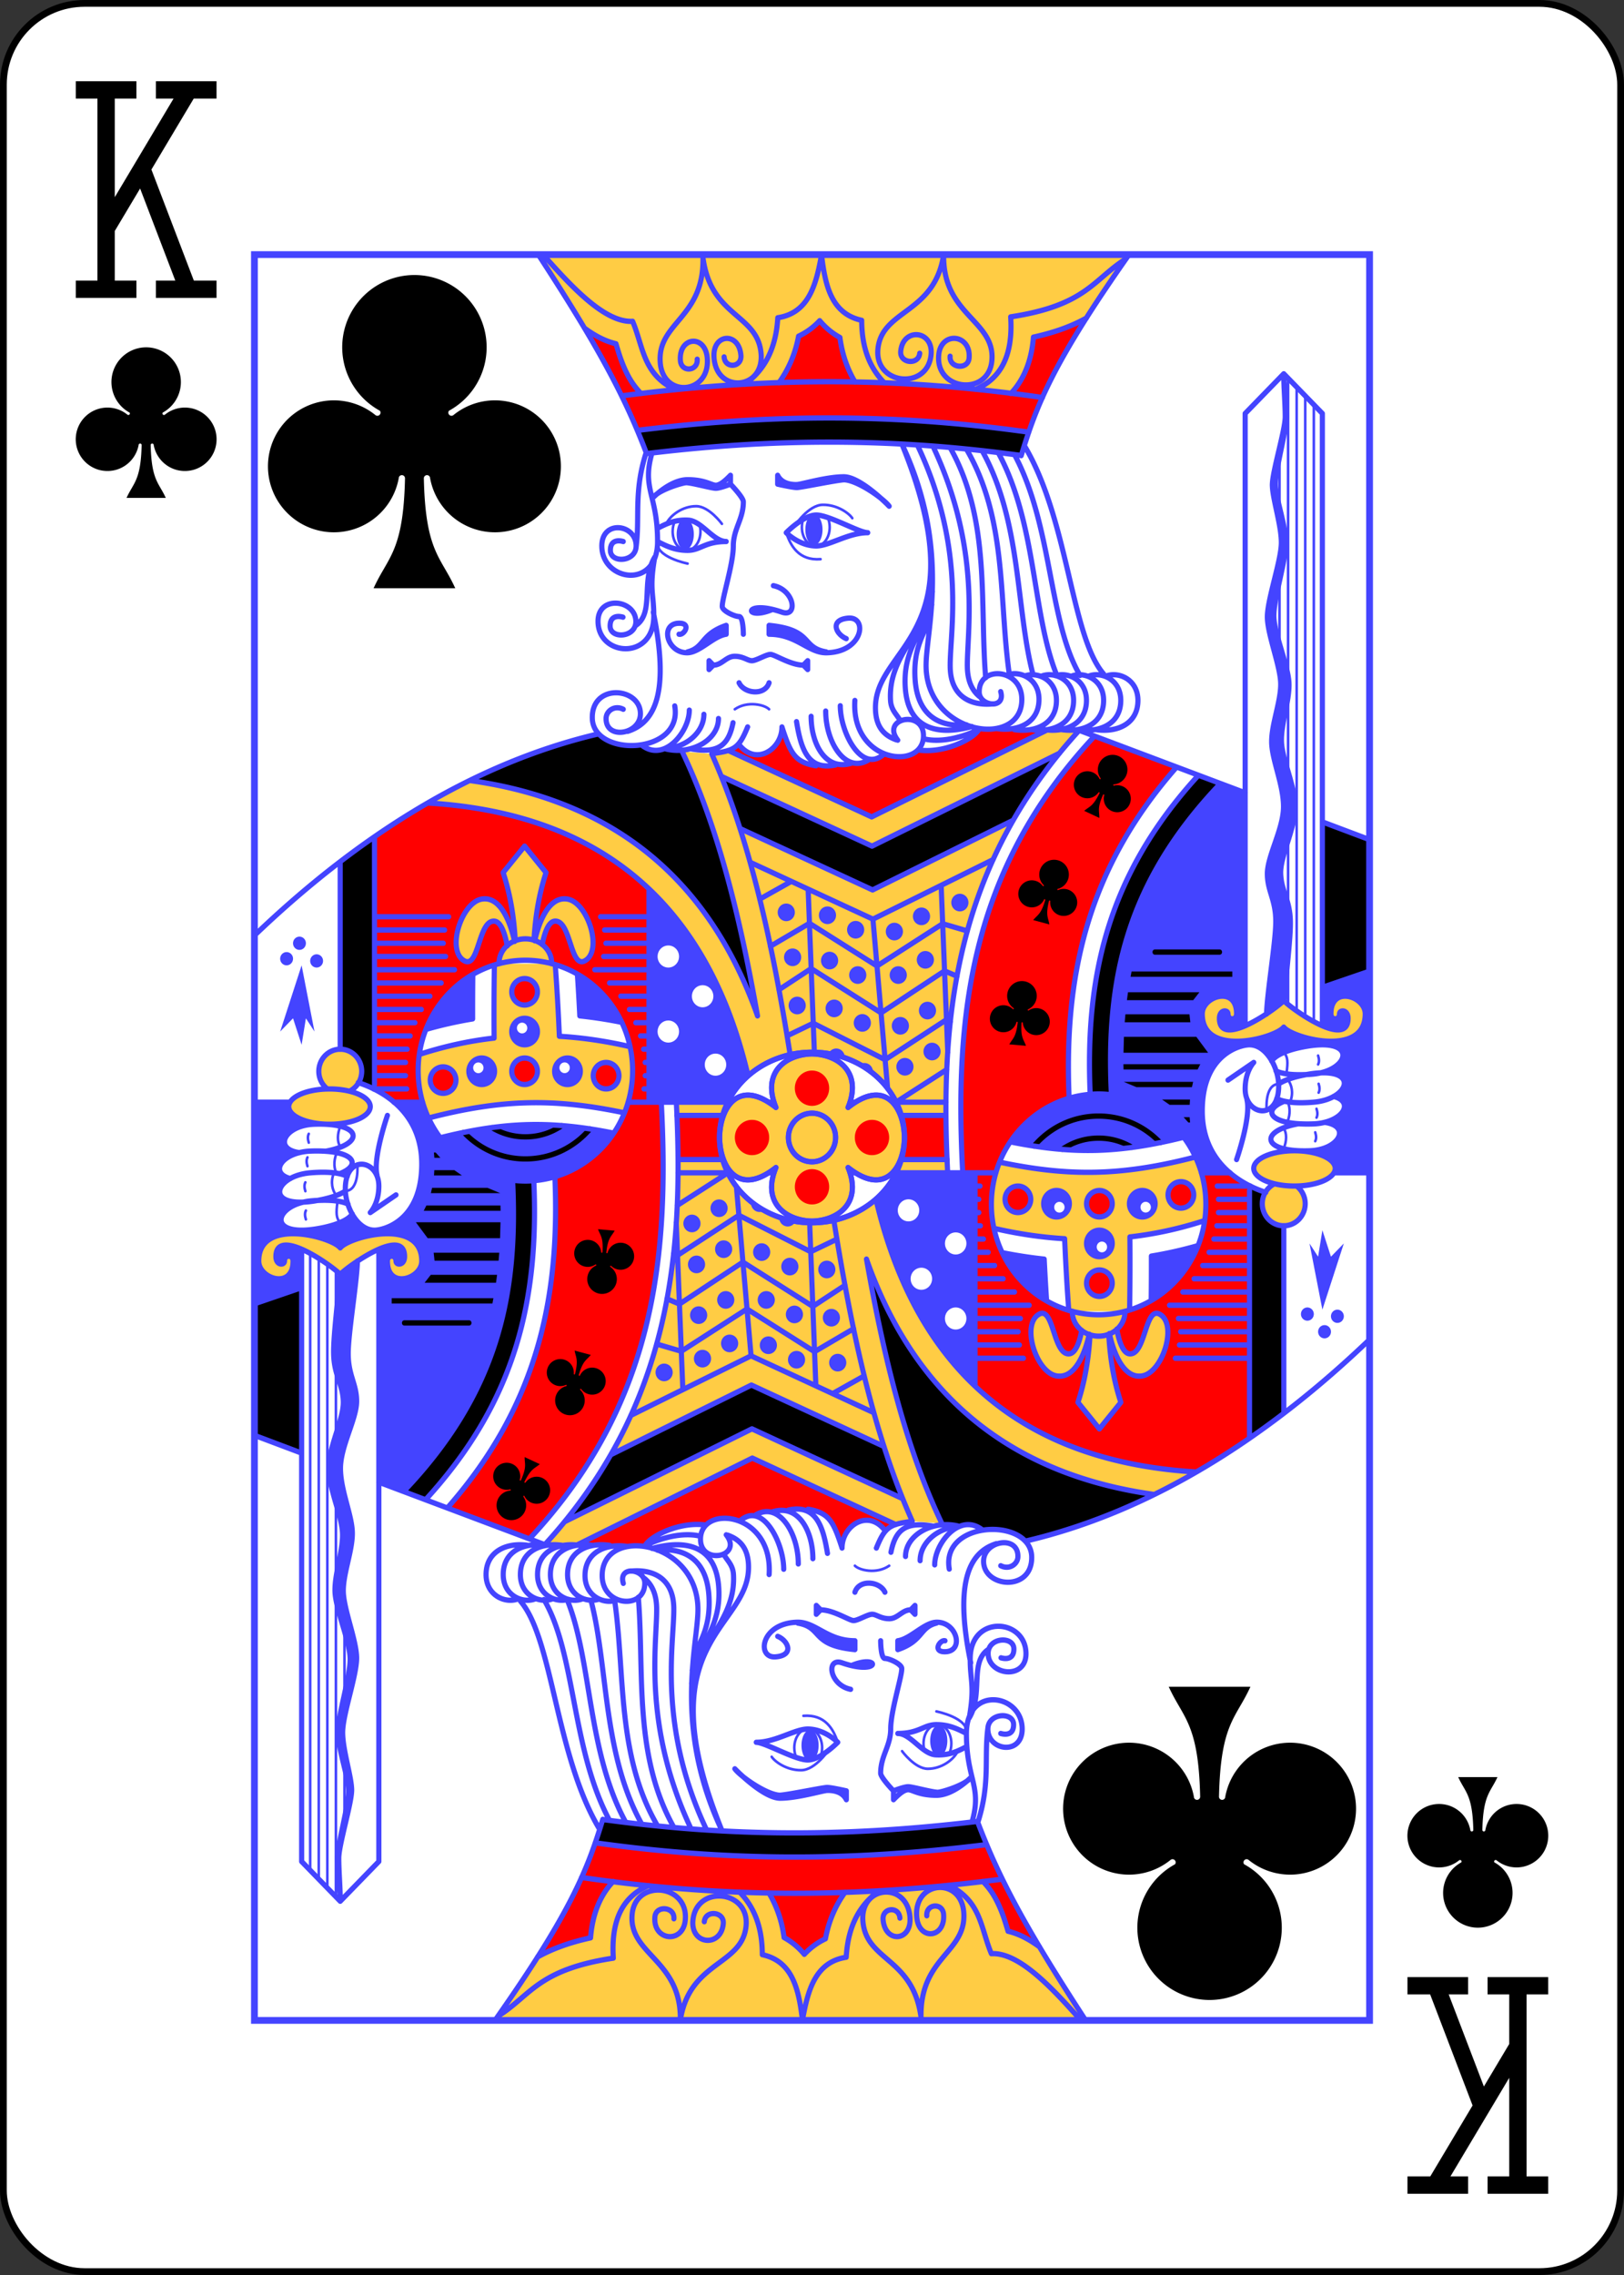 <?xml version="1.0" encoding="UTF-8"?>
<svg class="card" width="2.5in" height="3.5in" face="KC" preserveAspectRatio="none" viewBox="-120 -168 240 336" xmlns="http://www.w3.org/2000/svg" xmlns:xlink="http://www.w3.org/1999/xlink">
<rect x="-120" y="-168" width="240" height="336" fill="#333333" stroke="none"/>
<defs>
<rect id="i" x="-82.4" y="-130.4" width="164.8" height="260.8"/>
</defs>
<symbol id="h" preserveAspectRatio="xMinYMid" viewBox="-500 -500 1000 1000">
<path d="m-285-460h200m-100 0v920m-100 0h200m170-920h200m-100 20-355 595m255 305h200m-100-20-195-510" fill="none" stroke="#000" stroke-linecap="square" stroke-miterlimit="1.5" stroke-width="80"/>
</symbol>
<symbol id="a" preserveAspectRatio="xMinYMid" viewBox="-600 -600 1200 1200">
<path d="m30 150c5 235 55 250 100 350h-260c45-100 95-115 100-350a10 10 0 0 0-20 0 210 210 0 1 1-74-201 10 10 0 0 0 14-14 230 230 0 1 1 220 0 10 10 0 0 0 14 14 210 210 0 1 1-74 201 10 10 0 0 0-20 0z"/>
</symbol>
<symbol id="g" preserveAspectRatio="none" viewBox="0 0 1300 2000">
<path d="m315.88 799.27c-12.562 0-24.692 1.853-36.105 5.371-0.482 27.81-0.564 55.373-0.33 82.758-30.264 3.329-59.226 9.711-87.205 18.668-0.918 6.037-1.359 12.068-1.359 18.203 0 19.372 4.407 37.715 12.396 53.82 85.715-21.842 147.42-22.492 227.93-6.012 6.301-14.68 9.678-30.85 9.678-47.809 0-9.419-1.041-18.594-3.1-27.301-28.568-6.289-55.929-10.094-82.244-11.602-1.17-27.087-2.756-54.122-4.695-81.094-11.011-3.262-22.783-5.004-34.961-5.004zm-0.885 65.727a15 15 0 0 1 15 15 15 15 0 0 1-15 15 15 15 0 0 1-15-15 15 15 0 0 1 15-15zm-50 45a15 15 0 0 1 15 15 15 15 0 0 1-15 15 15 15 0 0 1-15-15 15 15 0 0 1 15-15zm100 0a15 15 0 0 1 15 15 15 15 0 0 1-15 15 15 15 0 0 1-15-15 15 15 0 0 1 15-15zm-79.758-106.8a30.653 27.5 0 0 1-0.01-0.7 30.653 27.5 0 0 1 30.653-27.5 30.653 27.5 0 0 1 30.653 27.5 30.653 27.5 0 0 1-0.011 0.741m-43.191-25.278c-3.169-14.247-13.936-52.03-38.336-47.964-23.937 3.99-41.639 59.017-20 70 16.945 8.601 16.09-46.872 35-45 9.353 0.926 13.581 21.494 14.691 28.027m31.247-6.473c1.507-26.148 5.676-51.769 14.062-76.554l-25-30-25 30c8.449 24.971 12.617 50.791 14.095 77.143m31.469 4.446c1.424-7.678 5.689-25.724 14.435-26.59 18.91-1.873 18.055 53.601 35 45 21.639-10.983 3.937-66.011-20-70-24.002-4-34.812 32.494-38.175 47.247m365.23 188.69c16.95-40.089-11.834-60.112-42.055-60.699-30.221 0.587-59.004 20.61-42.055 60.699-45-34.547-65.377 2.234-65.636 34.062 0.259 31.828 20.636 68.61 65.636 34.062-16.95 40.089 11.834 60.112 42.055 60.699 30.221-0.587 59.004-20.61 42.055-60.699 45 34.547 65.377-2.234 65.636-34.062-0.259-31.828-20.636-68.61-65.636-34.062zm-66.722-55.4c-1.29-7.872-2.6-15.699-3.928-23.484 1.33 7.788 2.648 15.604 3.941 23.479zm124.39 49.792 56.495-0.442c0.754-109.53 18.217-216.81 78.238-318.93l-163.81 78.676-154.5-69.477c-9.748-29.54-20.637-57.824-32.992-84.678l-34.475-2.598c41.321 84.043 67.265 185.87 87.854 299.42-30.212-83.707-76.693-146.8-135.99-190.55-57.095-42.122-124.88-65.967-198.72-76.393-16.482 7.737-33.214 16.435-49.742 25.709 182 10.664 321.31 95.862 372.76 308.34 60.163-39.408 136.2-35.737 174.89 30.92zm-139.94-137.12c0.128 0.657 0.259 1.311 0.387 1.969-0.128-0.658-0.259-1.312-0.387-1.969zm3.334 17.41c0.19 1.013 0.377 2.032 0.566 3.047-0.189-1.015-0.377-2.034-0.566-3.047zm2.693 14.621c0.351 1.93 0.701 3.861 1.049 5.797-0.347-1.937-0.698-3.866-1.049-5.797zm1.723 9.6c1.228 6.89 2.437 13.817 3.629 20.779-1.191-6.965-2.402-13.887-3.629-20.779zm597.39 190.1a25 25 0 0 1 10.082 20.061 25 25 0 0 1-25 25 25 25 0 0 1-25-25 25 25 0 0 1 14.281-22.585m70.719-17.415a47.5 20 0 0 1-47.5 20 47.5 20 0 0 1-47.5-20 47.5 20 0 0 1 47.5-20 47.5 20 0 0 1 47.5 20zm-155-175c0-20 40-32.707 40 0 0 7.453-10 7.533-10 0 0-5-9.929-5.124-10 5-0.247 34.999 65-10 75-20 10 10 75.247 54.999 75 20-0.071-10.124-10-10-10-5 0 7.533-10 7.453-10 0 0-32.707 40-20 40 0 0 50-85 27.6-95 15-10 12.6-95 35-95-15zm-143.49-321.13-37.137-0.567-204.8 98.606-166.84-75.381c-4.209 1.509-10.029 2.485-17.731 3.47l9.177 25.88 175.82 79.12 218.71-105.45c7.323-8.75 14.87-17.238 22.798-25.678zm-646.83-562.95c55.011 81.034 88.648 134.92 113.4 184.05 187.31-23.752 340.51-19.215 490.88 1.272 18.165-39.343 46.776-87.051 102.71-164.13m-215.4 962.89-58.252 3e-5 6.218 15h51.22zm-254.3 7e-5 -59.368-2e-5 -0.095 15h52.346z" fill="#FC4"/>
</symbol>
<symbol id="f" preserveAspectRatio="none" viewBox="0 0 1300 2000">
<path d="m330 835a15 15 0 0 1-15 15 15 15 0 0 1-15-15 15 15 0 0 1 15-15 15 15 0 0 1 15 15zm0 90a15 15 0 0 1-15 15 15 15 0 0 1-15-15 15 15 0 0 1 15-15 15 15 0 0 1 15 15zm-95 10a15 15 0 0 1-15 15 15 15 0 0 1-15-15 15 15 0 0 1 15-15 15 15 0 0 1 15 15zm190-5a15 15 0 0 1-15 15 15 15 0 0 1-15-15 15 15 0 0 1 15-15 15 15 0 0 1 15 15zm-285.18 15.306c7.62 3.718 15.839 8.658 23.19 14.922l33.176-0.048c-3.453-11.245-5.302-23.36-5.302-35.905 1e-5 -58.338 39.964-107.34 94.008-121.13l0.349 0.054c-7e-3 -0.233-0.01-0.466-0.01-0.7 0-7.817 3.635-14.872 9.465-19.676-1.117-6.33-5.345-26.898-14.698-27.824-18.91-1.873-18.055 53.601-35 45-21.639-10.983-3.937-66.011 20-70 24.4-4.067 35.167 33.716 38.336 47.964l0.759-0.82c-1.478-26.353-5.646-52.173-14.095-77.143l25-30 25 30c-8.386 24.785-12.554 50.406-14.062 76.554l0.887 0.693c3.363-14.753 14.173-51.248 38.175-47.247 23.937 3.99 41.639 59.017 20 70-16.945 8.601-16.09-46.872-35-45-8.747 0.866-13.011 18.911-14.708 26.302 6.749 4.751 11.246 12.504 11.246 21.198 0 0-4e-3 0.494 0.335 0.738 54.217 13.902 94.012 62.822 94.012 121.04 0 12.296-1.775 24.177-5.178 35.564l24.588 0.162-0.034-241.33c-67.099-62.058-155.93-91.59-258.1-97.65-21.19 11.91-42.063 24.819-62.295 38.421l0.134 280.56zm460.25 54.694a20 20 0 0 1-20 20 20 20 0 0 1-20-20 20 20 0 0 1 20-20 20 20 0 0 1 20 20zm69.926-55.829a20 20 0 0 1-20 20 20 20 0 0 1-20-20 20 20 0 0 1 20-20 20 20 0 0 1 20 20zm-177.72 30.287c0.903 16.641 1.104 34.162 1.149 50.803l53.451-0.341c-3.026-7.745-4.501-16.506-4.569-24.92 0.07-8.615 1.614-17.593 4.745-25.429m402.44-18.974c-40.89 11.85-72.976 43.679-85.452 84.269l-38.424 0.127c-9.314-175.27 7.103-342.09 153.56-494.67l95.939 35.134c-106.99 118.02-131.23 241.74-125.62 375.14zm-80.306-419.76 55.182 2.466-204.8 98.606-167.21-75.257c4.803-1.49 8.364-3.585 12.055-6.76 20.586 25.107 50.586 5.106 50.586-19.893 10 30 15 40 39.615 43.97 28.317-1.169 56.271-2.887 77.742-14.417 16.018 6.956 33.704 5.118 42.247-4.035 29.608 4.696 64.647-11.968 69.86-23.703 8.364 1.277 17.089 1.043 24.724-0.977zm-484.12-452.04c10.924 7.535 23.026 14.089 36.414 17.193 3.267 10.612 6.91 23.055 14.428 36.765 3.727 6.796 8.659 13.439 14.083 19.651 56.069-6.631 109.77-10.662 161.31-12.313 10.983-14.435 19.109-32.141 23.045-52.675 9.534-4.369 17.877-10.464 24.628-17.581 6.334 7.509 14.316 14.094 23.585 19.026 2.55 19.152 8.806 36.11 17.092 50.458 62.52 0.996 122.87 5.51 182.23 12.897 1.037-1.05 2.172-2.283 3.279-3.56 13.508-15.578 21.043-36.194 22.979-60.173 26.421-5.609 46.231-13.179 61.298-20.946-37.415 57.321-54.087 93.091-66.473 127.9-140.51-18.324-283.07-22.316-457.02-2.241-15.705-36.131-34.098-70.825-60.879-114.4z" fill="red"/>
</symbol>
<symbol id="e" preserveAspectRatio="none" viewBox="0 0 1300 2000">
<path d="m1200 135c-0.037 15.315 1.717 33.768 1.717 48.768s-15 62.053-15 77.053 10.484 45.412 10.484 65.412-16.307 64.104-16.307 84.104 15.559 56.307 15.559 76.307-10.559 45-10.559 65 13.842 48.621 13.842 73.621-18.842 55.895-18.842 75.895 9.812 29.178 9.812 54.178c0 23.257-10.175 80.864-10.748 104.86l20.449-14.576c1.908-27.812 7.832-71.454 7.301-90.895-0.682-24.991-10.74-33.898-11.285-53.891-0.546-19.993 17.448-51.39 16.766-76.381-0.682-24.991-15.302-53.224-15.848-73.217-0.546-19.993 9.327-45.271 8.781-65.264-0.546-19.993-17.089-55.859-17.635-75.852s14.552-64.527 14.006-84.52-11.856-50.105-12.266-65.1 13.302-62.439 12.893-77.434c-0.409-14.994-2.675-33.393-3.121-48.072zm-547.74 159.03a10 17.5 0 0 0-10 17.5 10 17.5 0 0 0 10 17.5 10 17.5 0 0 0 10-17.5 10 17.5 0 0 0-10-17.5zm-150.04 5.174a10 17.5 0 0 0-10 17.5 10 17.5 0 0 0 10 17.5 10 17.5 0 0 0 10-17.5 10 17.5 0 0 0-10-17.5zm47.785 120.8c-30 10-25 25-45 30l-0.535 0.986c14.603-0.023 30.535-18.888 45.535-20.986v-10zm50 0v10c32.317 0 45.721 21.485 67.297 20.986l-0.791-0.986c-29.558-5-14.408-25-66.506-30zm526 179.06c-110.18 112.44-133.56 223.16-127.12 352.56 49.771 5.739 90.761 41.014 104.75 88.152l33.434 0.154c-17.282-14.441-32.059-36.508-32.059-69.93 0-65 45-75 55-75 10.714 0 19.736 7.646 25.881 18.133 3.557-5.198 14.418-10.991 32.49-14.863 66.707-14.294 60.623 22.506 20.529 29.049 36.973-3.506 38.855 15.323 19.522 26.08 21.321 5.563 13.378 23.555-10.728 29.428 31.239 4.096 17.127 31.041-17.062 32.982 17.353 3.768 29.369 10.889 29.369 19.191 0 1.834-0.586 3.61-1.627 5.148l41.627-0.119v-377.36l-55-20.164-0.103 230.91c16.051 6.826 30.219 7.928 30.104-8.416-0.071-10.124-10-10-10-5 0 7.533-10 7.453-10 0 0-32.707 40-20 40 0 0 50-85 27.6-95 15-4.206 5.299-21.68 12.326-40.516 14.977-0.269 0.038-0.539 0.075-0.809 0.111-1.133 0.152-2.269 0.292-3.408 0.41-24.727 2.562-50.268-3.091-50.268-30.498 0-20 40-32.707 40 0 0 7.453-10 7.533-10 0 0-5-9.929-5.124-10 5-0.114 16.128 13.68 15.268 29.783 8.551l0.217-264.34-29-10.148zm112.9 328.26c-1.969 0.187-4.011 0.42-6.182 0.738 2.14-0.166 4.202-0.415 6.182-0.738zm-778.73-208.73-0.277 241.41 90.754 0.072 24.672-30.822c-22.643-93.147-62.249-161.87-115.15-210.66zm362.21 5.328a10 10 0 0 0-10 10 10 10 0 0 0 10 10 10 10 0 0 0 10-10 10 10 0 0 0-10-10zm-202.38 11.084a10 10 0 0 0-10 10 10 10 0 0 0 10 10 10 10 0 0 0 10-10 10 10 0 0 0-10-10zm48.029 3.283a10 10 0 0 0-10 10 10 10 0 0 0 10 10 10 10 0 0 0 10-10 10 10 0 0 0-10-10zm109.61 1.232a10 10 0 0 0-10 10 10 10 0 0 0 10 10 10 10 0 0 0 10-10 10 10 0 0 0-10-10zm-76.764 15.189a10 10 0 0 0-10 10 10 10 0 0 0 10 10 10 10 0 0 0 10-10 10 10 0 0 0-10-10zm45.154 2.053a10 10 0 0 0-10 10 10 10 0 0 0 10 10 10 10 0 0 0 10-10 10 10 0 0 0-10-10zm-693.53 15.742a7.5 7.5 0 0 0-7.5 7.5 7.5 7.5 0 0 0 7.5 7.5 7.5 7.5 0 0 0 7.5-7.5 7.5 7.5 0 0 0-7.5-7.5zm430 10c6.904 0 12.5 5.596 12.5 12.5s-5.596 12.5-12.5 12.5-12.5-5.596-12.5-12.5 5.596-12.5 12.5-12.5zm144.89 3.402a10 10 0 0 0-10 10 10 10 0 0 0 10 10 10 10 0 0 0 10-10 10 10 0 0 0-10-10zm154.76 2.875a10 10 0 0 0-10 10 10 10 0 0 0 10 10 10 10 0 0 0 10-10 10 10 0 0 0-10-10zm-111.66 0.82a10 10 0 0 0-10 10 10 10 0 0 0 10 10 10 10 0 0 0 10-10 10 10 0 0 0-10-10zm-632.99 0.402a7.5 7.5 0 0 0-7.5 7.5 7.5 7.5 0 0 0 7.5 7.5 7.5 7.5 0 0 0 7.5-7.5 7.5 7.5 0 0 0-7.5-7.5zm35 2.5a7.5 7.5 0 0 0-7.5 7.5 7.5 7.5 0 0 0 7.5 7.5 7.5 7.5 0 0 0 7.5-7.5 7.5 7.5 0 0 0-7.5-7.5zm-17.5 12.5-25 75 15-15 10 30 5-30 10 15-15-75zm648.33 1.018a10 10 0 0 0-10 10 10 10 0 0 0 10 10 10 10 0 0 0 10-10 10 10 0 0 0-10-10zm47.207 0a10 10 0 0 0-10 10 10 10 0 0 0 10 10 10 10 0 0 0 10-10 10 10 0 0 0-10-10zm-373.89 9.004c0.997 15.698 1.91 31.454 2.725 47.219 15.947 1.634 32.21 4.046 48.732 7.035-11.308-23.03-29.273-41.879-51.457-54.254zm-122.12 0.416c-24.402 13.713-43.634 35.351-54.459 61.779 17.57-4.566 35.727-8.569 54.344-11.539-0.036-16.674 0.013-33.4 0.115-50.24zm267.97 12.062c6.904 0 12.5 5.596 12.5 12.5s-5.596 12.5-12.5 12.5-12.5-5.596-12.5-12.5 5.596-12.5 12.5-12.5zm110.23 13a10 10 0 0 0-10 10 10 10 0 0 0 10 10 10 10 0 0 0 10-10 10 10 0 0 0-10-10zm43.104 3.285a10 10 0 0 0-10 10 10 10 0 0 0 10 10 10 10 0 0 0 10-10 10 10 0 0 0-10-10zm108.78 2.463a10 10 0 0 0-10 10 10 10 0 0 0 10 10 10 10 0 0 0 10-10 10 10 0 0 0-10-10zm-75.943 13.957a10 10 0 0 0-10 10 10 10 0 0 0 10 10 10 10 0 0 0 10-10 10 10 0 0 0-10-10zm44.336 3.285a10 10 0 0 0-10 10 10 10 0 0 0 10 10 10 10 0 0 0 10-10 10 10 0 0 0-10-10zm-438.01 1.51a15 15 0 0 0-15 15 15 15 0 0 0 15 15 15 15 0 0 0 15-15 15 15 0 0 0-15-15zm167.5 2.5c6.904 0 12.5 5.596 12.5 12.5s-5.596 12.5-12.5 12.5-12.5-5.596-12.5-12.5 5.596-12.5 12.5-12.5zm-170.46 2.441a6.026 6.074 0 0 1 6.027 6.074 6.026 6.074 0 0 1-6.027 6.074 6.026 6.074 0 0 1-6.025-6.074 6.026 6.074 0 0 1 6.025-6.074zm477.91 22.693a10 10 0 0 0-10 10 10 10 0 0 0 10 10 10 10 0 0 0 10-10 10 10 0 0 0-10-10zm-111.66 6.568a10 10 0 0 0-9.105 5.867l19.084 4.783a10 10 0 0 0 0.021-0.65 10 10 0 0 0-10-10zm-140.79 5.797c6.904 0 12.5 5.596 12.5 12.5s-5.596 12.5-12.5 12.5-12.5-5.596-12.5-12.5 5.596-12.5 12.5-12.5zm220.84 4.877a10 10 0 0 0-10 10 10 10 0 0 0 10 10 10 10 0 0 0 10-10 10 10 0 0 0-10-10zm-493.34 0.123a15 15 0 0 0-15 15 15 15 0 0 0 15 15 15 15 0 0 0 15-15 15 15 0 0 0-15-15zm100 0a15 15 0 0 0-15 15 15 15 0 0 0 15 15 15 15 0 0 0 15-15 15 15 0 0 0-15-15zm-3.393 4.941a6.026 6.074 0 0 1 6.025 6.074 6.026 6.074 0 0 1-6.025 6.074 6.026 6.074 0 0 1-6.027-6.074 6.026 6.074 0 0 1 6.027-6.074zm-100.58 0.059a6.026 6.074 0 0 1 6.027 6.074 6.026 6.074 0 0 1-6.027 6.074 6.026 6.074 0 0 1-6.025-6.074 6.026 6.074 0 0 1 6.025-6.074zm450.11 0.623a10 10 0 0 0-5.623 1.732l15.465 10.043a10 10 0 0 0 0.158-1.775 10 10 0 0 0-10-10zm-385.54 69.748c-33.881 0.246-68.068 5.053-108.62 14.904 22.599 29.839 58.518 48.998 98.912 48.998 42.75 0 80.488-21.459 102.83-54.234-33.579-6.552-63.236-9.885-93.131-9.668z" fill="#44F"/>
</symbol>
<symbol id="d" preserveAspectRatio="none" viewBox="0 0 1300 2000">
<path d="m672.93 185.05c-70.695-0.111-145.24 4.245-226.6 14.096l10.719 26.285c165.82-19.487 302.23-15.744 436.89 2.144l8.82-26.432c-74.536-10.105-149.71-15.968-229.83-16.094zm-271.56 357.74c-51.871 11.766-101.65 29.669-149.64 52.605 73.92 10.384 141.71 34.23 198.8 76.352 59.302 43.75 105.78 106.84 135.99 190.55-20.589-113.55-46.533-215.38-87.854-299.42l-73.674-7.883zm537.2 21.969-218.57 105.24-175.82-79.121 21.852 59.182 154.61 69.574 163.99-78.959zm161.95 24.988c-107.84 114.3-132.03 230.93-126.2 361.33l24.766 0.594c-6.643-129.46 16.729-240.18 127.05-352.53zm144.48 52.547v187.73l55-18.357v-149.05zm-1105.1 17.107c-13.638 9.143-39.99 28.348-39.99 28.348l0.076 212.25c13.807 0 25 11.193 25 25 0 4.939-1.431 9.543-4.184 13.057 5.064 1.281 12.006 3.796 19.5 7.492l-0.316-5.549zm910.09 127.59c-4.057-0.057-4.057 6.057 0 6h75c4.057 0.057 4.057-6.057 0-6zm-27.457 25-1.141 6h118.6v-6zm-4.174 23.5-1.242 9h77.268l7.236-9zm-2.996 25-0.814 9h76.51l-1.035-9zm-1.726 25.5-0.492 18h98.631l-13.719-18zm-0.602 31 0.133 6h86.402l3.066-6zm0.447 20 14.803 6h64.621l1.395-6zm44.559 20 8.865 6h23.383l0.357-6zm25.17 20 5.519 6h2.035l-0.543-6zm-725.15 6.648a3 3 0 0 0-1.603 0.529c-11.457 7.662-25.357 12.096-40.584 12.096-13.727 0-26.375-3.605-37.129-9.928a3 3 0 1 0-3.041 5.172c11.669 6.861 25.391 10.756 40.17 10.756 16.394 0 31.485-4.793 43.92-13.109a3 3 0 0 0-1.732-5.516zm33.119 3.672a3 3 0 0 0-2.297 1.055c-17.731 20.208-43.762 32.898-73.01 32.898-27.389 0-51.952-11.128-69.527-29.137a3 3 0 1 0-4.295 4.189c18.666 19.127 44.806 30.947 73.822 30.947 30.986 0 58.688-13.479 77.52-34.941a3 3 0 0 0-2.213-5.012z"/>
</symbol>
<symbol id="c" preserveAspectRatio="none" viewBox="0 0 1300 2000">
<path d="m522.9 3.48c9.297 67.907 63.934 63.432 67.753 108.84 3.441 40.921-51.646 45.49-54.872 4.551-2.181-27.669 29.204-29.893 31.355-2.601 1.075 13.646-18.522 15.272-19.597 1.625m-24.64-112.42c1.458 68.557-53.171 73.145-49.829 118.6 3.011 40.956 58.098 36.388 54.872-4.551-2.181-27.669-33.506-24.692-31.355 2.601 1.075 13.646 20.673 12.021 19.597-1.625m287.34-118.49c-1.617 68.432 60.021 74.375 56.2 119.75-3.446 40.92-65.701 35.012-62.012-5.886 2.493-27.641 37.895-23.902 35.436 3.364-1.23 13.633-23.377 11.53-22.147-2.102m-7.498-115.12c-10.65 67.571-72.303 61.812-76.662 107.14-3.931 40.874 58.324 46.784 62.012 5.886 2.493-27.641-32.977-30.629-35.436-3.364-1.23 13.633 20.918 15.735 22.147 2.102m106.2 45.593c1.162-1.191 2.297-2.424 3.404-3.7 13.508-15.578 21.043-36.194 22.979-60.173 26.421-5.609 46.231-13.179 61.856-21.684m-129.24 80.801c27.817-11.554 43.905-36.164 40.852-82.081 88.422-13.035 96.24-42.478 134.5-65.724m-631.48 78.382c11.354 8.151 23.456 14.705 36.844 17.809 3.267 10.612 6.91 23.055 14.428 36.765 3.727 6.796 8.659 13.439 14.821 19.612m39.926-4.327c-37.886-17.634-37.174-48.547-49.762-77.465-31.953 1.758-70.436-38.212-104.53-75.779m275 145.38c10.925-14.516 19.051-32.222 22.987-52.756 9.534-4.369 17.877-10.464 24.628-17.581 6.334 7.509 14.316 14.094 23.585 19.026 2.55 19.152 8.806 36.11 17.69 50.523m-39.144-144.39c-6.223 34.596-15.096 66.138-50.99 71.521-2.111 36.652-16.567 59.957-38.31 75.357m162.66-1.506c-16.468-16.294-26.507-38.787-26.526-70.919-35.527-7.523-42.589-39.543-46.833-74.453v0m358.31 0.214c-89.105 123.15-107.6 170.49-125.54 227.52m-562.55-227.14c68.226 101.79 100.05 158.58 125.86 224.92m-10.859-26.378c173.56-21.015 316.13-17.023 456.43 1.998m-445.71 24.288c165.82-19.487 302.23-15.745 436.89 2.144m-465.81-67.542c187.25-23.821 340.46-19.284 490.61 1.877m-918.8 609.35c113.19-105.35 248.17-193.7 401.44-228.47m753.63 66.838-195.61-71.563m340.61 124.61-55-20.122m-320.63-104.26-204.8 98.606-167.3-75.284m-8.096 29.254 175.82 79.12 218.57-105.24m-372.54 85.297 154.61 69.575 163.99-78.958m-306.74 47.621 143.17 64.427 140.14-67.476m-214.16 72.159 78.748 48.387 76.561-47.889m-153.3 50.762 81.47 50.197 74.01-47.519m-153.05 59.26 83.774 41.328 71.531-45.383m-6.209-152.11 7.728 189.34m-182.35-193.85-36.854 20.102m57.944 27.377-45.62 26.06m47.63 25.198-37.577 23.997m40.006 37.94-30.533 14.272m181.4-126.97 28.806 8.172m-24.372 100.47 4.647 2.216m-6.9-57.421 14.644 6.01m-213.41 142.65-6.5 1e-5m101.43 0-6.5-1e-5m-234.22 3e-5 -1e-5 -241.54m-19.115 205.81a125 125 0 0 1-125 125 125 125 0 0 1-125-125 125 125 0 0 1 125-125 125 125 0 0 1 125 125v0m520.62-385.4c-145.54 154.93-162.5 326.35-153.32 501.12m17.516-0.01c-9.399-175.27 7.018-342.08 153.72-494.57m-29.653 410.11c-5.886-133.34 18.35-257.06 125.32-375.04m-76.011 371.19c-6.643-129.46 16.73-240.18 127.05-352.53m-151.82 351.94c-5.829-130.41 18.365-247.04 126.2-361.34m-423.02 410.25a27.5 27.5 0 0 1-27.5 27.5 27.5 27.5 0 0 1-27.5-27.5 27.5 27.5 0 0 1 27.5-27.5 27.5 27.5 0 0 1 27.5 27.5v0m14.555-34.062c16.95-40.089-11.834-60.112-42.055-60.699-30.221 0.587-59.004 20.61-42.055 60.699-45-34.547-65.377 2.234-65.636 34.062 0.259 31.828 20.636 68.61 65.636 34.062-16.95 40.089 11.834 60.112 42.055 60.699 30.221-0.587 59.004-20.61 42.055-60.699 45 34.547 65.377-2.234 65.636-34.062-0.259-31.828-20.636-68.61-65.636-34.062v0m-193.38-403.06c41.321 84.043 67.265 185.87 87.853 299.42-30.212-83.707-76.693-146.8-135.99-190.55-57.095-42.122-124.88-65.968-199.25-76.038m-55.079 364.29h-33.547m-22.654-300.64v280.64m-40-252.22v212.22m1114.9 154.94a25 25 0 0 1 10.082 20.061v0a25 25 0 0 1-25 25 25 25 0 0 1-25-25 25 25 0 0 1 14.281-22.585m-10.207 9.771c-22.951-7.14-74.074-30.022-74.074-92.185 0-65 45-75 55-75 20 0 34.105 26.642 34.105 46.642 0 40-39.105 33.772-39.105 3.358 0-20 10-30 10-30l-30 20m125 100a47.5 20 0 0 1-47.5 20 47.5 20 0 0 1-47.5-20 47.5 20 0 0 1 47.5-20 47.5 20 0 0 1 47.5 20v0m-66.151-95.558c5.603-3.558 14.336-6.91 26.151-9.442v0c70-15 59.845 26.263 15 30-21.683 1.807-36.039-0.242-43.223-4.09m66.388-2.421c25.294 6.414 10.023 30.033-24.041 31.153-50.432 1.659-60.461-15.413-33.333-25.699m46.744 23.891c31.398 4.087 17.286 31.032-17.147 32.231-56.677 1.973-59.351-22.549-13.184-30.637m-31.246-70.983c3.48-5.511 14.34-11.303 32.413-15.176v0c70-15 59.845 26.263 15 30-20.954 1.746-35.065-0.109-42.474-3.708m-33.8 32.761c5 20-12.097 67.678-12.097 67.678m10-151.57v-693.43l45-45 45 45v693.43m-140-13.428c0-20 40-32.707 40 0 0 7.453-10 7.533-10 0 0-5-9.929-5.124-10 5-0.247 34.999 65-10 75-20 10 10 75.247 54.999 75 20-0.071-10.124-10-10-10-5 0 7.533-10 7.453-10 0 0-32.707 40-20 40 0 0 50-85 27.6-95 15-10 12.6-95 35-95-15v0m95.408-14.376c1.908-27.812 7.833-71.455 7.302-90.895-0.682-24.991-10.74-33.899-11.286-53.891-0.546-19.993 17.447-51.39 16.765-76.381-0.682-24.991-15.3-53.223-15.846-73.216-0.546-19.993 9.326-45.271 8.781-65.264-0.546-19.993-17.089-55.86-17.634-75.852s14.55-64.526 14.004-84.519-11.856-50.106-12.265-65.1 13.301-62.439 12.892-77.433c-0.409-14.994-2.674-33.394-3.12-48.073-0.037 15.315 1.716 33.768 1.716 48.768s-15 62.053-15 77.053 10.484 45.411 10.484 65.411-16.305 64.105-16.305 84.105 15.558 56.305 15.558 76.305-10.558 45-10.558 65 13.842 48.621 13.842 73.621-18.842 55.895-18.842 75.895 9.811 29.179 9.811 54.179c0 23.257-10.174 80.862-10.747 104.86m-976.55 117.64c85.591-21.582 147.29-22.233 227.62-5.818m-151.22-167.3c-0.507 27.74-0.591 55.303-0.357 82.688-30.264 3.329-59.225 9.709-87.14 18.529m158.42-101.64c2.057 26.958 3.642 53.992 4.812 81.079 26.316 1.508 53.676 5.313 82.16 11.718m-220.48 103.08c76.071-18.433 129.86-19.104 201.3-5.165m-163.88-179.53c-0.216 16.81-0.265 33.535-0.23 50.209-18.617 2.97-36.774 6.973-54.477 11.922m228.24-8.057c-16.592-3.257-32.855-5.668-48.802-7.302-0.814-15.765-1.727-31.52-2.813-47.256m-46.558 65.016a15 15 0 0 1-15 15 15 15 0 0 1-15-15 15 15 0 0 1 15-15 15 15 0 0 1 15 15v0m0-45a15 15 0 0 1-15 15 15 15 0 0 1-15-15 15 15 0 0 1 15-15 15 15 0 0 1 15 15v0m0 90a15 15 0 0 1-15 15 15 15 0 0 1-15-15 15 15 0 0 1 15-15 15 15 0 0 1 15 15v0m-50 0a15 15 0 0 1-15 15 15 15 0 0 1-15-15 15 15 0 0 1 15-15 15 15 0 0 1 15 15v0m-45 10a15 15 0 0 1-15 15 15 15 0 0 1-15-15 15 15 0 0 1 15-15 15 15 0 0 1 15 15v0m145-10a15 15 0 0 1-15 15 15 15 0 0 1-15-15 15 15 0 0 1 15-15 15 15 0 0 1 15 15v0m45 5a15 15 0 0 1-15 15 15 15 0 0 1-15-15 15 15 0 0 1 15-15 15 15 0 0 1 15 15v0m-139.76-126.8a30.653 27.5 0 0 1-0.01-0.7 30.653 27.5 0 0 1 30.653-27.5 30.653 27.5 0 0 1 30.653 27.5v0a30.653 27.5 0 0 1-0.011 0.741m-43.191-25.278c-3.169-14.247-13.936-52.03-38.336-47.964-23.937 3.99-41.639 59.017-20 70 16.945 8.601 16.09-46.872 35-45 9.353 0.926 13.581 21.494 14.691 28.027m9.404-5.884c4.4e-4 8e-3 8.8e-4 0.016 1e-3 0.024m21.842-0.613c1.507-26.148 5.676-51.769 14.062-76.554l-25-30-25 30c8.449 24.971 12.617 50.791 14.095 77.143m21.842-0.574c3e-4 -5e-3 6.1e-4 -0.011 9.1e-4 -0.016m9.626 5.036c1.424-7.678 5.689-25.724 14.435-26.59 18.91-1.873 18.055 53.601 35 45 21.639-10.983 3.937-66.011-20-70-24.002-4-34.812 32.494-38.175 47.247m-149.23 167.75-38.541 1e-5m37.121-15-36.176 2e-5m36.207-15-36.207-2e-5m38.039-15-38.039 1e-5m41.582-15-41.582 1e-5m47.125-15-47.125 3e-5m54.607-15-54.607-2e-5m64.609-15-64.609 3e-5m77.781-15-77.781 2e-5m93.264-15-93.264-3e-5m82.865-15-82.865-3e-5m80.217-15-80.217 2e-5m81.762-15-81.762 3e-5m86.447-15h-86.447m320 195h-5.826m5.826-15h-4.406m4.406-15h-4.436m4.436-15h-6.271m6.271-15h-9.812m9.812-15h-15.338m15.338-15h-22.811m22.811-15h-32.812m32.813-15-46.006 1e-5m46.006-15-63.174-1e-5m63.174-15h-52.885m52.885-15h-50.217m50.217-15h-51.762m51.762-15h-56.447m896.45 290h-41.57m-13.43-210 55-18.333m-434.46-274.83c25.59 3.759 49.271-7.043 49.106-33.284-0.151-23.912-23.268-33.143-37.899-27.026m9.148 61.489c25.59 3.759 49.271-7.043 49.106-33.284-0.146-23.15-21.819-32.541-36.477-27.564m7.372 60.848c25.59 3.759 49.271-7.043 49.106-33.284-0.151-23.912-23.268-33.143-37.899-27.026m3.794 60.31c25.59 3.759 49.271-7.043 49.106-33.284-0.144-22.841-21.244-32.288-35.886-27.755m6.781 61.039c25.59 3.759 49.271-7.043 49.106-33.284-0.151-23.912-23.268-33.143-37.899-27.026m8.794 60.31c25.59 3.759 49.271-7.043 49.106-33.284-0.151-23.912-23.268-33.143-37.899-27.026m8.794 60.31c25.59 3.759 49.271-7.043 49.106-33.284-0.151-23.912-23.268-33.143-37.899-27.026m-237.16-262.87c58.346 120.26 27.109 213.53 28.095 252.47 1.967 77.707 111.97 92.707 111.61 36.255-0.22-34.999-49.644-38.549-49.644-8.549-0.589 16.604 31.333 20.568 25 0m-97.02-279.11c58.234 119.78 37.199 213.16 38.182 251.98 0.82 32.388 23.432 43.343 49.503 41.019m-69.663-291.94c57.746 119.27 39.18 212.22 40.16 250.92 0.414 16.365 6.392 27.258 15.569 33.731m-35.696-282.99c47.442 81.937 34.363 176.11 41.472 260.65m-22.431-258.91c47.682 79.353 37.619 170.36 49.93 254.65m-31.654-252.88c45.916 80.088 39.247 178.28 59.153 252.78m-40.374-250.58c44.889 80.253 39.318 181.4 67.873 251.11m-48.929-248.89c44.622 81.12 39.369 189.05 76.428 250.12m-64.866-260.16c51.574 83.639 54.167 215.53 92.365 258.5m-215.48 86.152c29.688 4.061 64.727-12.602 70.476-24.1m-90-322.05c91.368 218.51-34.006 227.8-30.938 300.89 0.845 20.141 10.938 29.112 24.223 33.688m31.67-1.194c21.553 5.252 48.56-2.6 66.067-11.301m-55.578-155.41c-9.302 47.959-51.778 73.173-48.878 123.24 0.654 11.282 7.62 16.121 11.394 23.114m36.736-131.55c-10.502 31.11-33.464 50.383-31.002 92.875 3.099 53.494 45.332 53.94 77.633 45.163m-48.079-122.96c-8.795 19.553-20.033 35.141-18.103 68.44 2.595 44.789 31.606 55.442 59.938 52.572m-130.08-27.574c-4.579 71.226 80 80 80 40 0-30-50-20-30 5m-67-39c0 30 24.833 77.835 51.129 54.581m-68.129-48.581c0 35 22.575 70.896 49.356 55.678m-66.356-49.678c0 30 16 62 46.421 53.226m-63.421-47.226c5 30 13 56 45.453 49.033m-62.453-43.033c10 30 15 40 39.615 43.97m-79.615-43.97c-10 23.797-15.385 26.851-40 30m23-34.759c-5 23.797-15.547 35.286-48 29.759m31-34.519c0 23.797-30.579 41.478-61 34.519m27-44.038c0 23.797-28.117 58.868-54.413 40.421m37.413-45.181c10 55.526-95 58.797-96.084 14.01-0.973-40.216 56.084-35.213 56.084-5.213 0 23.643-40.818 30.224-40 5 0.266-8.218 10-15 20-10m135 40c20 25 50 5 50-20m-91-14.278c0 20.171-20.534 37.883-45.319 38.573m-15.216-334.42c-12.002 40.572 6.534 47.18 6.534 100.13 0 55-65 45-65 5 0-30 40-25 40 0 0 18.405-30 20-30 5s15-10 15-10m26.513-100.17c-14.602 44.608-6.856 72.643-11.642 107.21m-15.187 78.649s-15-5-15 10 30 13.405 30-5c0-25-44.105-30.411-44.105-0.411 0 40 64.421 44.718 65-5 0.299-25.664-5.579-30.282 1.158-67.644-16.736 27.362 0.164 63.41-22.631 77.772m20.895-15.411c18.917 89.457 2.83 125.1-30 135m30-265s20-20 40-20 27.543 6.061 32.537 6.305c5.524 0.27 12.463-6.305 17.463-11.305v10s-12.053 4.663-17.053 4.663-26.044-5.808-34.179-6.305c-3.973-0.243-32.225 8.037-38.768 16.642m275 10s-32.906-33.284-52.906-33.284-49.3 8.524-54.294 8.768c-5.524 0.27-17.8-0.484-22.8-10.484v10s17.389 3.842 22.389 3.842 50.166-9.234 55.936-8.768c15.885 1.282 45.131 21.321 51.675 29.926m-185-25s15 15 15 20c0 20-11.716 30.411-11.716 50.411s-13.284 59.589-12.874 68.284c0.236 4.994 14.589 11.305 19.589 11.305s5 20 5 20m35-55c25 5 28.974 36.325 10 30-45-15-45 10-12.537-2.463m-72.463 57.463v10l5-5-5-5v0m115 0v10l-5-5 5-5v0m-110 5c10 0 15-10 25-10s15 5 20 5 16.568-7.126 21.568-7.126 23.432 12.126 38.432 12.126m-75 20c5.861 12.36 30 15 35 0m-130-175c10-5 20-10 35.747-9.179 15.79 0.823 29.253 24.179 44.253 24.179-25 0-30 10-45 10s-25-5-35-10m150-10s20-20 35-20 50 20 60 20c-22.347-0.051-44.764 15-60 15-20 0-35-15-35-15m-125 115c5.819 1.439 15-12.658 0-12.446-22.653 0.321-14.297 33.469 9.464 33.432 14.603-0.023 30.536-18.887 45.536-20.986v-10c-30 10-25 25-45 30m185-15c-12.381-5-19.673-21.471 2.428-23.217 22.572-1.783 17.572 38.217-25.131 39.203-21.576 0.498-34.979-20.986-67.297-20.986v-10c52.098 5 36.947 25 66.505 30m91.342 550a107.85 96.548 0 0 1-107.85 96.548 107.85 96.548 0 0 1-107.85-96.548 107.85 96.548 0 0 1 107.85-96.548 107.85 96.548 0 0 1 107.85 96.548v0m-224.7-434.52c44.801 97.376 70.461 213.44 91.431 340.76m96.49-153.52 17.112 191.9m-92.644-225.88 7.249 184.84m-100.82 56.422-116.35-4e-5m370.65-3e-5 -58.252 3e-5m-0.002-0.005 59.21-37.006m-605.23-301.88c182.61 10.658 322.19 96.312 373.56 309.08m178.68 44.816h51.22m-312.95 0h52.346" fill="none" stroke="#44F" stroke-linecap="round" stroke-linejoin="round" stroke-width="6"/>
</symbol>
<symbol id="b" preserveAspectRatio="none" viewBox="0 0 1300 2000">
<path d="m1205 585.22v-84.221m0 163.06v-78.84m0 150.84v-72.004m0-187.34v-336.73m30 728.54v-698.54m-10 692.95v-702.95m-10 696.57v-706.57m-10 699.23v-52.508m-10-566.69v-11.123m0 66.799v-55.676m0 140.15 1e-4 -27.113m-1e-4 96.994v-69.881m5.558 533.92c3.887 4.861 4.604 9.572 2.486 23.824m1.956 7.071c3.887 4.861 6.708 14.032 2.537 24.384m-4.127-1.198c3.887 4.861 4.655 15.264 0.895 23.768m-4.458 7.874c3.887 4.861 3.629 14.443 0.074 22.537m40.079-105.11c1.276 3.844 1.458 7.25 0 10m0.616 21.961c1.276 3.844 1.458 7.25 0 10m-2.463 18.284c1.276 3.844 1.458 7.25 0 10m-1.51 16.676c1.276 3.844 1.458 7.25 0 10m-42.793-64.737c-16.714 0.558-13.849 30.558-13.849 30.558m-700-665c5-10 19.189-20 35-20 15 0 30 20 30 20m85 2.109s15.591-23.505 32.587-23.701c16.869-0.194 30.733 9.623 34.403 15.199m-76.99 16.393c5 15 14.811 31.867 40 30m-190-20c-3.264 17.638 35 25 35 25m13.899-44.175c0.711 2.408 1.101 5.027 1.101 7.767 0 11.823-7.264 21.408-16.225 21.408s-16.225-9.585-16.225-21.408c0-4.157 0.898-8.038 2.453-11.323m178.26-4.628c1.512 3.253 2.383 7.08 2.383 11.175 0 11.823-7.264 21.408-16.225 21.408s-16.225-9.585-16.225-21.408c0-3.679 0.703-7.142 1.942-10.166m-80.135 216.35c15-10 35-5 40 0" fill="none" stroke="#44F" stroke-linecap="round" stroke-linejoin="round" stroke-width="3"/>
<use transform="translate(893,859)scale(1,0.972)rotate(5)translate(-45,-45)" width="90" height="90" xlink:href="#a"/>
<use transform="translate(927,721)scale(1,0.972)rotate(15)translate(-45,-45)" width="90" height="90" xlink:href="#a"/>
<use transform="translate(992,601)scale(1,0.972)rotate(25)translate(-45,-45)" width="90" height="90" xlink:href="#a"/>
</symbol>
<rect x="-119.5" y="-167.5" width="239" height="335" rx="12" ry="12" fill="#fff" stroke="#000"/>
<use x="-82.4" y="-130.4" width="164.8" height="260.8" xlink:href="#g"/>
<use transform="rotate(180)" x="-82.4" y="-130.4" width="164.8" height="260.8" xlink:href="#g"/>
<use x="-82.4" y="-130.4" width="164.8" height="260.8" xlink:href="#f"/>
<use transform="rotate(180)" x="-82.4" y="-130.4" width="164.8" height="260.8" xlink:href="#f"/>
<use x="-82.4" y="-130.4" width="164.8" height="260.8" xlink:href="#e"/>
<use transform="rotate(180)" x="-82.4" y="-130.4" width="164.8" height="260.8" xlink:href="#e"/>
<use x="-82.4" y="-130.4" width="164.8" height="260.8" xlink:href="#d"/>
<use transform="rotate(180)" x="-82.4" y="-130.4" width="164.8" height="260.8" xlink:href="#d"/>
<use x="-82.4" y="-130.4" width="164.8" height="260.8" xlink:href="#c"/>
<use transform="rotate(180)" x="-82.4" y="-130.4" width="164.8" height="260.8" xlink:href="#c"/>
<use x="-82.4" y="-130.4" width="164.8" height="260.8" xlink:href="#b"/>
<use transform="rotate(180)" x="-82.4" y="-130.4" width="164.8" height="260.8" xlink:href="#b"/>
<use x="-114.4" y="-156" width="32" height="32" xlink:href="#h"/>
<use x="-111.784" y="-119" width="26.769" height="26.769" xlink:href="#a"/>
<use x="-86.595" y="-132.16" width="55.68" height="55.68" xlink:href="#a"/>
<g transform="rotate(180)">
<use x="-114.4" y="-156" width="32" height="32" xlink:href="#h"/>
<use x="-111.784" y="-119" width="26.769" height="26.769" xlink:href="#a"/>
<use x="-86.595" y="-132.16" width="55.68" height="55.68" xlink:href="#a"/>
</g>
<use fill="none" stroke="#44F" xlink:href="#i"/>
</svg>
